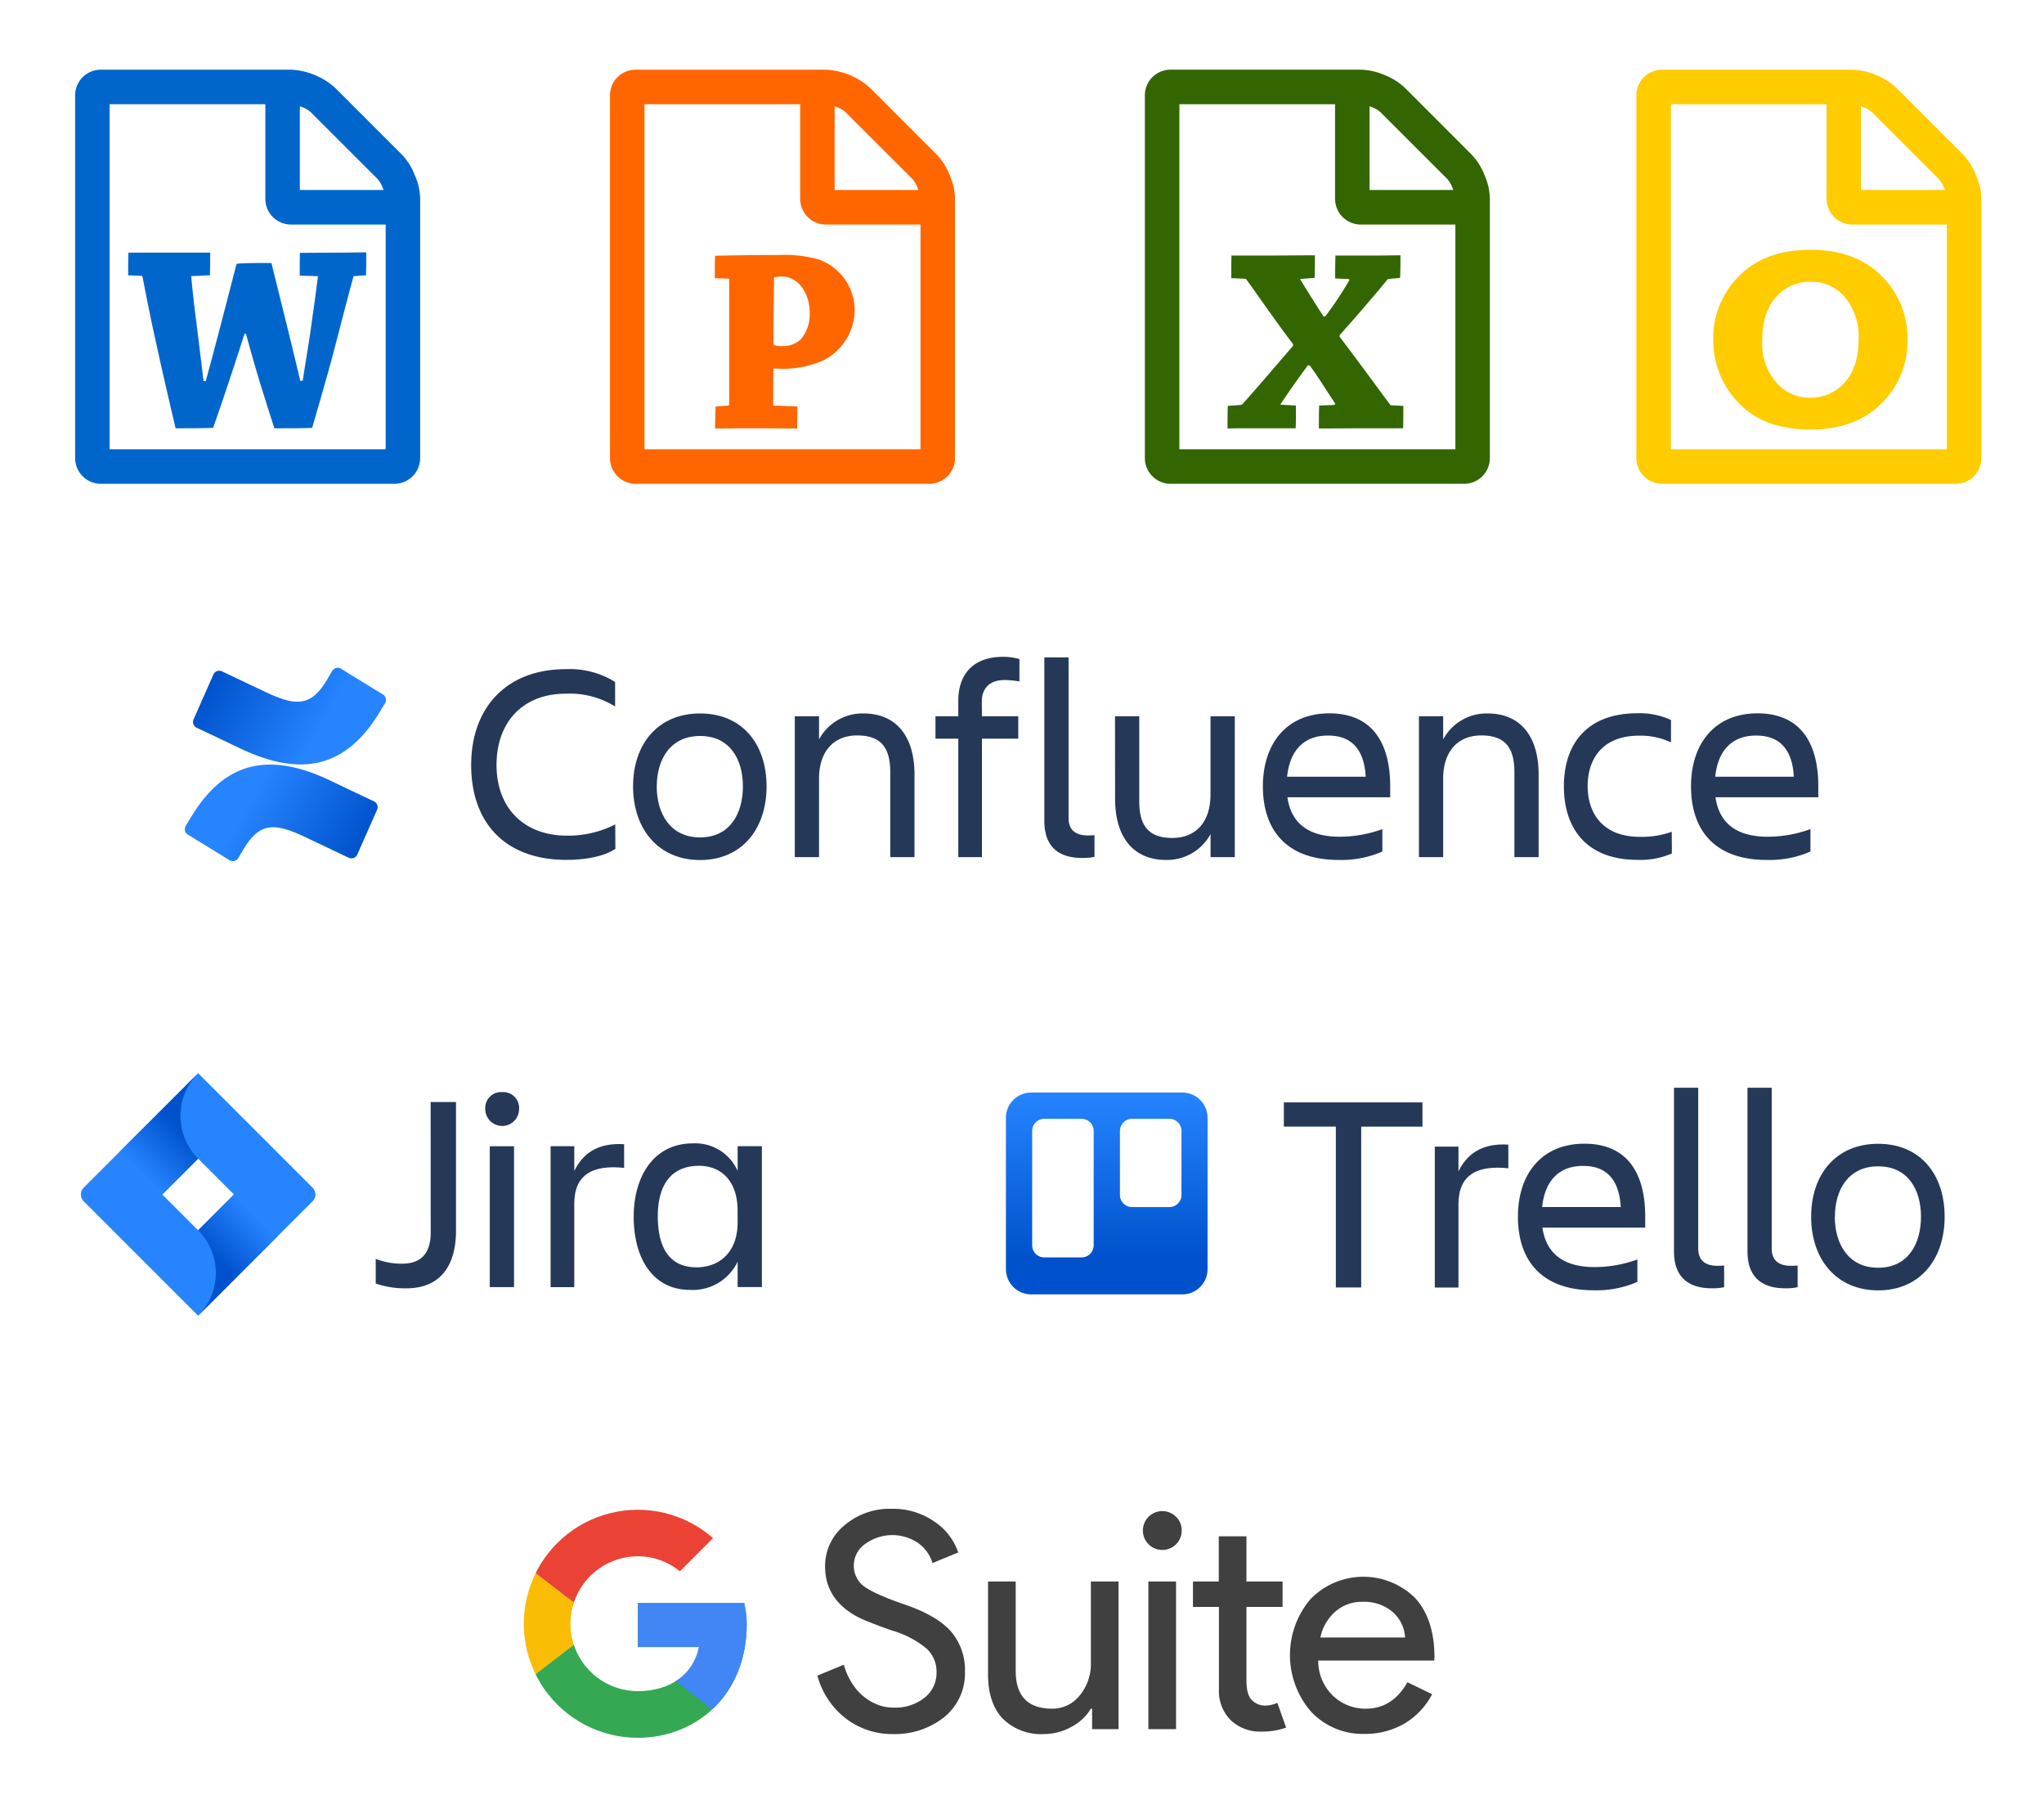 <svg id="Layer_1" data-name="Layer 1" xmlns="http://www.w3.org/2000/svg" xmlns:xlink="http://www.w3.org/1999/xlink" width="340" height="300" viewBox="0 0 340 300">
  <defs>
    <style>
      .cls-1 {
        fill: none;
      }

      .cls-2 {
        fill: #06c;
      }

      .cls-3 {
        fill: #f60;
      }

      .cls-4 {
        fill: #360;
      }

      .cls-5 {
        fill: #fc0;
      }

      .cls-6 {
        fill: #253858;
      }

      .cls-7 {
        fill: url(#linear-gradient);
      }

      .cls-8 {
        fill: url(#linear-gradient-2);
      }

      .cls-9 {
        fill: #2684ff;
      }

      .cls-10 {
        fill: url(#linear-gradient-3);
      }

      .cls-11 {
        fill: url(#linear-gradient-4);
      }

      .cls-12 {
        fill: url(#linear-gradient-5);
      }

      .cls-13 {
        clip-path: url(#clip-path);
      }

      .cls-14 {
        fill: #fbbc05;
      }

      .cls-15 {
        fill: #ea4335;
      }

      .cls-16 {
        fill: #34a853;
      }

      .cls-17 {
        fill: #4285f4;
      }

      .cls-18 {
        fill: #404040;
      }
    </style>
    <linearGradient id="linear-gradient" x1="62.539" y1="196.745" x2="41.6" y2="208.777" gradientTransform="matrix(1, 0, 0, -1, 0, 342)" gradientUnits="userSpaceOnUse">
      <stop offset="0.18" stop-color="#0052cc"/>
      <stop offset="1" stop-color="#2684ff"/>
    </linearGradient>
    <linearGradient id="linear-gradient-2" x1="572.428" y1="1745.748" x2="551.484" y2="1757.785" gradientTransform="matrix(-1, 0, 0, 1, 604.83, -1636.71)" xlink:href="#linear-gradient"/>
    <linearGradient id="linear-gradient-3" x1="31.893" y1="155.349" x2="23.566" y2="147.022" xlink:href="#linear-gradient"/>
    <linearGradient id="linear-gradient-4" x1="34.099" y1="131.426" x2="42.41" y2="139.736" xlink:href="#linear-gradient"/>
    <linearGradient id="linear-gradient-5" x1="184.096" y1="6583.683" x2="184.096" y2="6550.12" gradientTransform="translate(0 -6368.42)" xlink:href="#linear-gradient"/>
    <clipPath id="clip-path">
      <path class="cls-1" d="M123.785,266.584h-17.681v7.331h10.177c-.949,4.657-4.916,7.331-10.177,7.331a11.212,11.212,0,1,1,0-22.425,10.969,10.969,0,0,1,6.986,2.501l5.52-5.52a18.963,18.963,0,1,0-12.506,33.206c9.487,0,18.112-6.9,18.112-18.975A15.741,15.741,0,0,0,123.785,266.584Z"/>
    </clipPath>
  </defs>
  <title>integrations</title>
  <g>
    <path class="cls-2" d="M69.889,33.055v43.107a4.296,4.296,0,0,1-4.304,4.3H16.794a4.297,4.297,0,0,1-4.295-4.3V15.891a4.266,4.266,0,0,1,4.295-4.3H48.443a11.788,11.788,0,0,1,7.341,3.051L66.833,25.695a10.18,10.18,0,0,1,2.152,3.416A9.963,9.963,0,0,1,69.889,33.055ZM18.235,74.721H64.153V37.345H48.443a4.273,4.273,0,0,1-4.304-4.29V17.331H18.235ZM49.875,31.6H63.788a4.929,4.929,0,0,0-.98-1.835L51.71,18.677a4.63,4.63,0,0,0-1.835-.99Z"/>
    <path class="cls-2" d="M58.811,45.921c-1.115,4.079-2.008,7.614-2.93,11.126-1.144,4.473-2.614,9.44-3.949,14.086-.702.091-3.142.091-6.293.091-1.72-5.376-3.055-9.521-4.727-15.738h-.231c-1.777,5.544-3.594,11.04-5.227,15.647-.836.091-3.728.091-6.245.091-1.201-5.111-2.22-9.493-3.248-14.22-.788-3.517-1.537-7.24-2.248-10.958a.235.235,0,0,0-.221-.173l-2.171-.091c0-1.22,0-2.565.038-3.771h13.605c0,1.206,0,2.575-.048,3.771l-3.103.14c.183,2.301.538,5.323.846,7.614.403,3.286.797,6.471,1.201,9.849H34.214c1.018-3.55,4.208-15.911,5.14-19.51.797-.12,4.333-.173,5.803-.12.932,3.81,3.718,14.936,4.785,19.577h.404c.48-3.002.961-5.981,1.278-8.071.307-2.282.884-6.154,1.24-9.128.048-.12,0-.211-.125-.211l-2.883-.082c0-1.254,0-2.623.039-3.79,2.133,0,4.564-.039,6.908-.039,1.335,0,2.892-.043,4.121-.043,0,1.206,0,2.619-.038,3.814Z"/>
  </g>
  <g>
    <path class="cls-3" d="M158.858,33.055v43.107a4.296,4.296,0,0,1-4.314,4.3H105.764a4.281,4.281,0,0,1-4.295-4.3V15.891a4.249,4.249,0,0,1,4.295-4.3h31.639a11.847,11.847,0,0,1,7.351,3.051l11.049,11.054a10.165,10.165,0,0,1,2.152,3.416A10.128,10.128,0,0,1,158.858,33.055ZM107.205,74.721h45.908V37.345H137.403a4.29,4.29,0,0,1-4.304-4.29V17.331H107.205Zm31.63-43.122h13.922a5.054,5.054,0,0,0-.99-1.835L140.67,18.677a4.629,4.629,0,0,0-1.835-.99Z"/>
    <path class="cls-3" d="M118.898,46.262c0-1.196,0-2.57.048-3.733,3.19-.072,7.1-.12,10.77-.12a20.576,20.576,0,0,1,6.514.759,8.972,8.972,0,0,1,5.938,8.546,9.518,9.518,0,0,1-5.237,8.234,16.679,16.679,0,0,1-6.197,1.379c-.576,0-1.768,0-2.085-.048l-.038,6.164,4.026.149c0,1.139,0,2.465-.039,3.666-2.219,0-5.275-.034-7.974-.034-1.912,0-3.949.034-5.678.034,0-1.201.048-2.527.096-3.666l2.075-.149a.158.158,0,0,0,.173-.173V46.353Zm9.752,10.857c0,.447.807.447,1.547.447a4.4,4.4,0,0,0,3.017-1.143,6.352,6.352,0,0,0,1.461-4.496c0-3.262-1.989-5.928-4.515-5.928a4.187,4.187,0,0,0-1.413.149Z"/>
  </g>
  <g>
    <path class="cls-4" d="M247.825,33.055v43.107a4.281,4.281,0,0,1-4.304,4.3H194.74a4.296,4.296,0,0,1-4.304-4.3V15.891a4.265,4.265,0,0,1,4.304-4.3h31.64a10.49,10.49,0,0,1,3.939.894,10.589,10.589,0,0,1,3.411,2.157l11.049,11.054a10.481,10.481,0,0,1,2.152,3.416A10.103,10.103,0,0,1,247.825,33.055Zm-51.644,41.666h45.908V37.345H226.38a4.29,4.29,0,0,1-4.304-4.29V17.331H196.181Zm31.63-43.122h13.922a5.062,5.062,0,0,0-.99-1.835L229.647,18.677a4.632,4.632,0,0,0-1.835-.99Z"/>
    <path class="cls-4" d="M206.356,67.352a.549.549,0,0,0,.394-.226c3.026-3.396,5.457-6.284,8.33-9.599v-.317c-2.556-3.325-5.352-7.403-7.744-10.718a.363.363,0,0,0-.269-.139l-2.258-.091c0-1.22,0-2.609.038-3.766h5.986c2.7,0,5.631-.038,7.889-.038,0,1.196,0,2.584-.048,3.752l-2.431.192c1.508,2.474,2.882,4.646,3.901,6.207h.307a58.143,58.143,0,0,0,3.988-5.995c.038-.082,0-.212-.183-.212l-2.162-.091c0-1.245,0-2.657.048-3.814h6.687c1.365,0,2.921-.038,4.122-.038,0,1.196,0,2.584-.058,3.752l-2.037.192c-2.565,3.142-5.612,6.634-8.023,9.339V56.014c2.498,3.243,6.034,8.114,8.475,11.376l2.123.111c0,1.177,0,2.507-.038,3.723h-5.813c-2.652,0-5.765.034-8.196.034,0-1.25,0-2.619.048-3.815l2.431-.091c.192-.053.307-.173.192-.303-1.518-2.263-3.065-4.79-4.218-6.298h-.269c-1.633,2.181-3.276,4.521-4.603,6.548l2.604.144c0,1.196,0,2.565-.038,3.781H208.662c-1.422,0-3.094,0-4.477.034,0-1.25,0-2.58.048-3.757Z"/>
  </g>
  <path class="cls-5" d="M329.581,33.055v43.107a4.281,4.281,0,0,1-4.304,4.3H276.496a4.297,4.297,0,0,1-4.304-4.3V15.891a4.266,4.266,0,0,1,4.304-4.3h31.639a10.488,10.488,0,0,1,3.939.894,10.584,10.584,0,0,1,3.411,2.157l11.05,11.054a10.48,10.48,0,0,1,2.152,3.416A10.103,10.103,0,0,1,329.581,33.055ZM277.937,74.721h45.908V37.345H308.136a4.29,4.29,0,0,1-4.304-4.29V17.331H277.937Zm31.63-43.122h13.922a5.055,5.055,0,0,0-.99-1.835L311.403,18.677a4.633,4.633,0,0,0-1.835-.99Z"/>
  <path class="cls-5" d="M301.141,41.544q7.524,0,11.837,4.348a14.473,14.473,0,0,1,4.314,10.598,14.434,14.434,0,0,1-4.324,10.603q-4.323,4.338-11.828,4.338-7.797,0-11.976-4.463a14.827,14.827,0,0,1-4.179-10.478,14.529,14.529,0,0,1,4.295-10.588Q293.574,41.549,301.141,41.544Zm0,5.309a7.451,7.451,0,0,0-5.674,2.508q-2.335,2.507-2.33,7.36a9.887,9.887,0,0,0,2.296,6.851,7.342,7.342,0,0,0,5.707,2.57,7.462,7.462,0,0,0,5.683-2.517q2.342-2.515,2.34-7.259A10.277,10.277,0,0,0,306.93,49.485,7.244,7.244,0,0,0,301.141,46.853Z"/>
  <g id="Blue">
    <path class="cls-6" d="M102.361,141.176c-1.922,1.267-4.967,1.826-8.151,1.826-10.116,0-15.834-6.091-15.834-15.786,0-9.37,5.718-15.929,15.743-15.929a14.259,14.259,0,0,1,8.199,2.13v4.078a14.278,14.278,0,0,0-8.199-2.13c-7.214,0-11.526,4.792-11.526,11.851s4.451,11.761,11.761,11.761a17.282,17.282,0,0,0,7.986-1.874Z"/>
    <path class="cls-6" d="M105.305,130.784c0-7.028,4.121-12.133,11.148-12.133s11.058,5.106,11.058,12.133-4.078,12.245-11.058,12.245S105.305,137.812,105.305,130.784Zm3.934,0c0,4.451,2.204,8.481,7.214,8.481s7.124-4.03,7.124-8.481-2.13-8.385-7.118-8.385-7.209,3.934-7.209,8.385Z"/>
    <path class="cls-6" d="M152.119,142.545h-4.03V128.399c0-4.217-1.688-6.091-5.526-6.091-3.727,0-6.325,2.481-6.325,7.214v13.023h-4.03V119.119h4.03v3.844a8.21,8.21,0,0,1,7.4-4.312c5.388,0,8.481,3.727,8.481,10.169Z"/>
    <path class="cls-6" d="M163.336,119.119h6.043v3.727h-6.043v19.699H159.402v-19.699h-3.796V119.119h3.796v-2.577c0-4.355,2.438-7.31,7.454-7.31a9.684,9.684,0,0,1,2.715.373v3.727a13.31,13.31,0,0,0-2.529-.234c-2.481,0-3.727,1.453-3.727,3.562Z"/>
    <path class="cls-6" d="M179.995,142.683c-3.844,0-6.277-1.826-6.277-6.139V109.328h4.03V136.076c0,2.13,1.406,2.859,3.141,2.859a10.206,10.206,0,0,0,1.171-.048v3.61A8.577,8.577,0,0,1,179.995,142.683Z"/>
    <path class="cls-6" d="M185.474,119.119h4.03v14.146c0,4.217,1.688,6.091,5.526,6.091,3.727,0,6.325-2.481,6.325-7.214V119.119H205.396v23.426h-4.03v-3.844a8.21,8.21,0,0,1-7.4,4.312c-5.388,0-8.481-3.727-8.481-10.164Z"/>
    <path class="cls-6" d="M222.672,143.013c-8.763,0-12.602-5.058-12.602-12.245,0-7.076,3.934-12.133,11.058-12.133,7.214,0,10.116,5.015,10.116,12.133v1.826H214.149c.564,3.982,3.141,6.559,8.667,6.559a20.763,20.763,0,0,0,7.124-1.267v3.727A16.922,16.922,0,0,1,222.672,143.013Zm-8.572-13.842h13.07c-.234-4.355-2.204-6.841-6.229-6.841-4.265-.027-6.421,2.737-6.841,6.815Z"/>
    <path class="cls-6" d="M255.937,142.545h-4.03V128.399c0-4.217-1.688-6.091-5.526-6.091-3.727,0-6.325,2.481-6.325,7.214v13.023h-4.03V119.119h4.03v3.844a8.21,8.21,0,0,1,7.4-4.312c5.388,0,8.481,3.727,8.481,10.169Z"/>
    <path class="cls-6" d="M278.101,141.932a12.97,12.97,0,0,1-5.718,1.065c-8.337,0-12.245-5.058-12.245-12.245,0-7.076,3.887-12.133,12.245-12.133a12.384,12.384,0,0,1,5.574,1.123v3.727a11.809,11.809,0,0,0-5.292-1.123c-6.091,0-8.572,3.844-8.572,8.385s2.529,8.439,8.662,8.439a14.801,14.801,0,0,0,5.324-.841Z"/>
    <path class="cls-6" d="M293.886,143.013c-8.763,0-12.602-5.058-12.602-12.245,0-7.076,3.934-12.133,11.058-12.133,7.214,0,10.116,5.015,10.116,12.133v1.826H285.357c.564,3.982,3.141,6.559,8.667,6.559a20.763,20.763,0,0,0,7.124-1.267v3.727A16.883,16.883,0,0,1,293.886,143.013Zm-8.572-13.842H298.385c-.234-4.355-2.204-6.841-6.229-6.841-4.264-.027-6.421,2.737-6.841,6.815Z"/>
    <path class="cls-7" d="M31.956,135.602c-.346.564-.735,1.219-1.065,1.741a1.065,1.065,0,0,0,.357,1.448l6.921,4.259a1.065,1.065,0,0,0,1.465-.347l.009-.015c.277-.463.634-1.065,1.022-1.709,2.742-4.525,5.5-3.972,10.472-1.597l6.863,3.264a1.065,1.065,0,0,0,1.419-.504l.013-.029,3.296-7.454a1.065,1.065,0,0,0-.532-1.395c-1.448-.681-4.328-2.039-6.921-3.29C45.948,125.444,38.02,125.737,31.956,135.602Z"/>
    <path class="cls-8" d="M62.99,118.688c.346-.564.735-1.219,1.065-1.741a1.065,1.065,0,0,0-.357-1.448l-6.921-4.259a1.065,1.065,0,0,0-1.478.288q-.021.031-.039.063c-.277.463-.634,1.065-1.022,1.709-2.742,4.525-5.5,3.972-10.472,1.597l-6.841-3.248a1.065,1.065,0,0,0-1.419.504l-.013.029-3.296,7.454a1.065,1.065,0,0,0,.532,1.395c1.448.681,4.328,2.039,6.921,3.29C48.998,128.846,56.926,128.542,62.99,118.688Z"/>
  </g>
  <g id="Blue-2" data-name="Blue">
    <path class="cls-6" d="M71.634,183.273h4.217v21.402c0,5.67-2.481,9.583-8.295,9.583a14.982,14.982,0,0,1-5.058-.799v-4.099a11.814,11.814,0,0,0,4.355.799c3.562,0,4.792-2.13,4.792-5.202Z"/>
    <path class="cls-6" d="M83.533,181.628a2.63,2.63,0,0,1,2.811,2.811,2.811,2.811,0,0,1-5.622.004v-.004a2.63,2.63,0,0,1,2.811-2.811Zm-2.06,8.998h4.03v23.426H81.472Z"/>
    <path class="cls-6" d="M91.588,190.62h3.934v4.121c1.358-2.763,3.727-4.733,8.295-4.451v3.934c-5.154-.532-8.295,1.033-8.295,5.995v13.842H91.588Z"/>
    <path class="cls-6" d="M122.696,209.829a8.254,8.254,0,0,1-7.917,4.685c-6.229,0-9.37-5.292-9.37-12.181,0-6.607,3.28-12.181,9.839-12.181a7.689,7.689,0,0,1,7.454,4.589V190.62h4.03v23.426h-4.03Zm-6.841.937c3.61,0,6.841-2.295,6.841-7.496v-1.895c0-5.202-2.949-7.496-6.389-7.496-4.547,0-6.889,2.997-6.889,8.433.021,5.643,2.268,8.455,6.442,8.455Z"/>
    <path class="cls-9" d="M51.999,197.52,34.642,180.164,32.96,178.481h0l-13.065,13.065h0l-5.974,5.974a1.597,1.597,0,0,0,0,2.257l11.936,11.936L32.96,218.816,46.025,205.751l.202-.202,5.771-5.771A1.597,1.597,0,0,0,51.999,197.52ZM32.96,204.611l-5.963-5.963L32.96,192.686l5.963,5.963Z"/>
    <path class="cls-10" d="M32.96,192.686a10.041,10.041,0,0,1-.043-14.157L19.868,191.573l7.102,7.102Z"/>
    <path class="cls-11" d="M38.939,198.633,32.96,204.611a10.041,10.041,0,0,1,.004,14.2l-.004.004h0L46.041,205.735Z"/>
  </g>
  <g id="Blue-3" data-name="Blue">
    <path class="cls-6" d="M236.612,183.335v4.03H226.422v26.748h-4.217v-26.753h-8.646v-4.025Z"/>
    <path class="cls-6" d="M238.667,190.687h3.934v4.121c1.358-2.763,3.727-4.733,8.295-4.451v3.934c-5.154-.532-8.295,1.033-8.295,5.995v13.842h-3.934Z"/>
    <path class="cls-6" d="M265.096,214.581c-8.763,0-12.602-5.058-12.602-12.245,0-7.076,3.934-12.133,11.058-12.133,7.214,0,10.116,5.015,10.116,12.133v1.826H256.572c.564,3.982,3.141,6.559,8.667,6.559a20.763,20.763,0,0,0,7.124-1.267v3.727A16.828,16.828,0,0,1,265.096,214.581Zm-8.572-13.842h13.07c-.234-4.355-2.204-6.841-6.229-6.841-4.265-.021-6.421,2.742-6.841,6.815Z"/>
    <path class="cls-6" d="M284.73,214.251c-3.844,0-6.277-1.826-6.277-6.139V180.896h4.03v26.753c0,2.13,1.406,2.859,3.141,2.859a10.206,10.206,0,0,0,1.171-.048V214.065A8.577,8.577,0,0,1,284.73,214.251Z"/>
    <path class="cls-6" d="M296.954,214.251c-3.844,0-6.277-1.826-6.277-6.139V180.896h4.03v26.753c0,2.13,1.406,2.859,3.141,2.859a10.206,10.206,0,0,0,1.171-.048V214.065A8.577,8.577,0,0,1,296.954,214.251Z"/>
    <path class="cls-6" d="M301.267,202.352c0-7.028,4.121-12.133,11.148-12.133s11.058,5.106,11.058,12.133-4.078,12.245-11.058,12.245S301.267,209.38,301.267,202.352Zm3.934,0c0,4.451,2.204,8.481,7.214,8.481s7.124-4.03,7.124-8.481-2.13-8.385-7.118-8.385-7.203,3.934-7.203,8.385Z"/>
    <g id="Layer_2-2" data-name="Layer 2-2">
      <g id="Layer_1-2" data-name="Layer 1-2">
        <path class="cls-12" d="M196.693,181.7H171.521a4.195,4.195,0,0,0-4.195,4.195h0v25.172a4.195,4.195,0,0,0,4.195,4.195h25.172a4.195,4.195,0,0,0,4.174-4.195V185.896A4.195,4.195,0,0,0,196.693,181.7ZM181.924,207.123a2.012,2.012,0,0,1-2.012,1.991h-6.197a2.012,2.012,0,0,1-2.023-1.991h0V188.079a2.012,2.012,0,0,1,2.012-2.013l.011,0h6.197a2.012,2.012,0,0,1,2.012,2.012h0Zm14.604-8.391a2.012,2.012,0,0,1-2.012,2.012h-6.213a2.012,2.012,0,0,1-2.012-2.012v-10.648a2.012,2.012,0,0,1,2.007-2.018h6.218a2.012,2.012,0,0,1,2.012,2.012h0Z"/>
      </g>
    </g>
  </g>
  <g class="cls-13">
    <path class="cls-14" d="M85.404,281.246V258.821l14.662,11.212Z"/>
  </g>
  <g class="cls-13">
    <path class="cls-15" d="M85.404,258.821l14.662,11.212,6.037-5.261,20.7-3.364V249.334H85.404Z"/>
  </g>
  <g class="cls-13">
    <path class="cls-16" d="M85.404,281.246l25.875-19.837,6.814.862,8.711-12.937v41.399H85.404Z"/>
  </g>
  <g class="cls-13">
    <path class="cls-17" d="M126.804,290.733l-26.737-20.7-3.45-2.587,30.187-8.625Z"/>
  </g>
  <g id="layer1">
    <g>
      <path class="cls-18" d="M160.514,277.976a9.399,9.399,0,0,1-3.452,7.595,13.186,13.186,0,0,1-8.515,2.813,12.634,12.634,0,0,1-7.876-2.608,13.336,13.336,0,0,1-4.705-7.109l4.398-1.816a11.533,11.533,0,0,0,1.253,2.915,9.377,9.377,0,0,0,1.867,2.225,8.753,8.753,0,0,0,2.378,1.458,7.182,7.182,0,0,0,2.762.537,7.864,7.864,0,0,0,5.165-1.637,5.291,5.291,0,0,0,1.995-4.322,5.206,5.206,0,0,0-1.662-3.861,15.803,15.803,0,0,0-5.805-3.017c-2.864-1.023-4.654-1.739-5.37-2.097-3.81-1.943-5.702-4.782-5.702-8.566a8.725,8.725,0,0,1,3.145-6.751,11.567,11.567,0,0,1,7.876-2.813,12.028,12.028,0,0,1,7.109,2.097,9.949,9.949,0,0,1,4.015,5.165L155.118,259.948a6.411,6.411,0,0,0-2.378-3.324,7.653,7.653,0,0,0-8.873.179,4.348,4.348,0,0,0-1.841,3.631,4.215,4.215,0,0,0,1.458,3.196c1.074.895,3.401,1.969,6.955,3.196,3.631,1.227,6.239,2.762,7.799,4.552A9.898,9.898,0,0,1,160.514,277.976Z"/>
      <path class="cls-18" d="M186.06,287.565h-4.398v-3.401H181.457a8.384,8.384,0,0,1-3.222,3.017,9.371,9.371,0,0,1-4.526,1.202,9.047,9.047,0,0,1-6.93-2.583c-1.611-1.713-2.429-4.168-2.429-7.339v-15.445h4.603v15.138c.102,4.015,2.122,6.009,6.06,6.009a5.736,5.736,0,0,0,4.603-2.225A8.128,8.128,0,0,0,181.457,276.595V263.017h4.603Z"/>
      <path class="cls-18" d="M196.57,254.552a3.231,3.231,0,1,1-.946-2.301A3.127,3.127,0,0,1,196.57,254.552Zm-.946,8.464v24.549h-4.603V263.017Z"/>
      <path class="cls-18" d="M209.765,287.974a7.07,7.07,0,0,1-4.986-1.841,6.812,6.812,0,0,1-2.02-5.165V267.236h-4.322v-4.219h4.296v-7.518h4.603v7.518h6.009v4.219h-6.009V279.459c0,1.637.307,2.736.946,3.324a3.081,3.081,0,0,0,2.148.869,5.133,5.133,0,0,0,1.074-.128,5.422,5.422,0,0,0,.972-.332l1.458,4.117a11.874,11.874,0,0,1-4.168.665Z"/>
      <path class="cls-18" d="M227,288.358a11.75,11.75,0,0,1-8.924-3.708,14.379,14.379,0,0,1-.102-18.693,12.257,12.257,0,0,1,17.414-.205q3.222,3.529,3.222,9.896l-.051.511H219.277a8.011,8.011,0,0,0,2.404,5.805,7.747,7.747,0,0,0,5.523,2.199c2.941,0,5.242-1.458,6.904-4.398l4.117,1.995a12.325,12.325,0,0,1-4.577,4.859,12.962,12.962,0,0,1-6.649,1.739Zm-7.365-16.033h14.09a6.097,6.097,0,0,0-2.071-4.245,7.273,7.273,0,0,0-5.038-1.688,6.636,6.636,0,0,0-4.475,1.611A7.775,7.775,0,0,0,219.635,272.325Z"/>
    </g>
  </g>
</svg>
